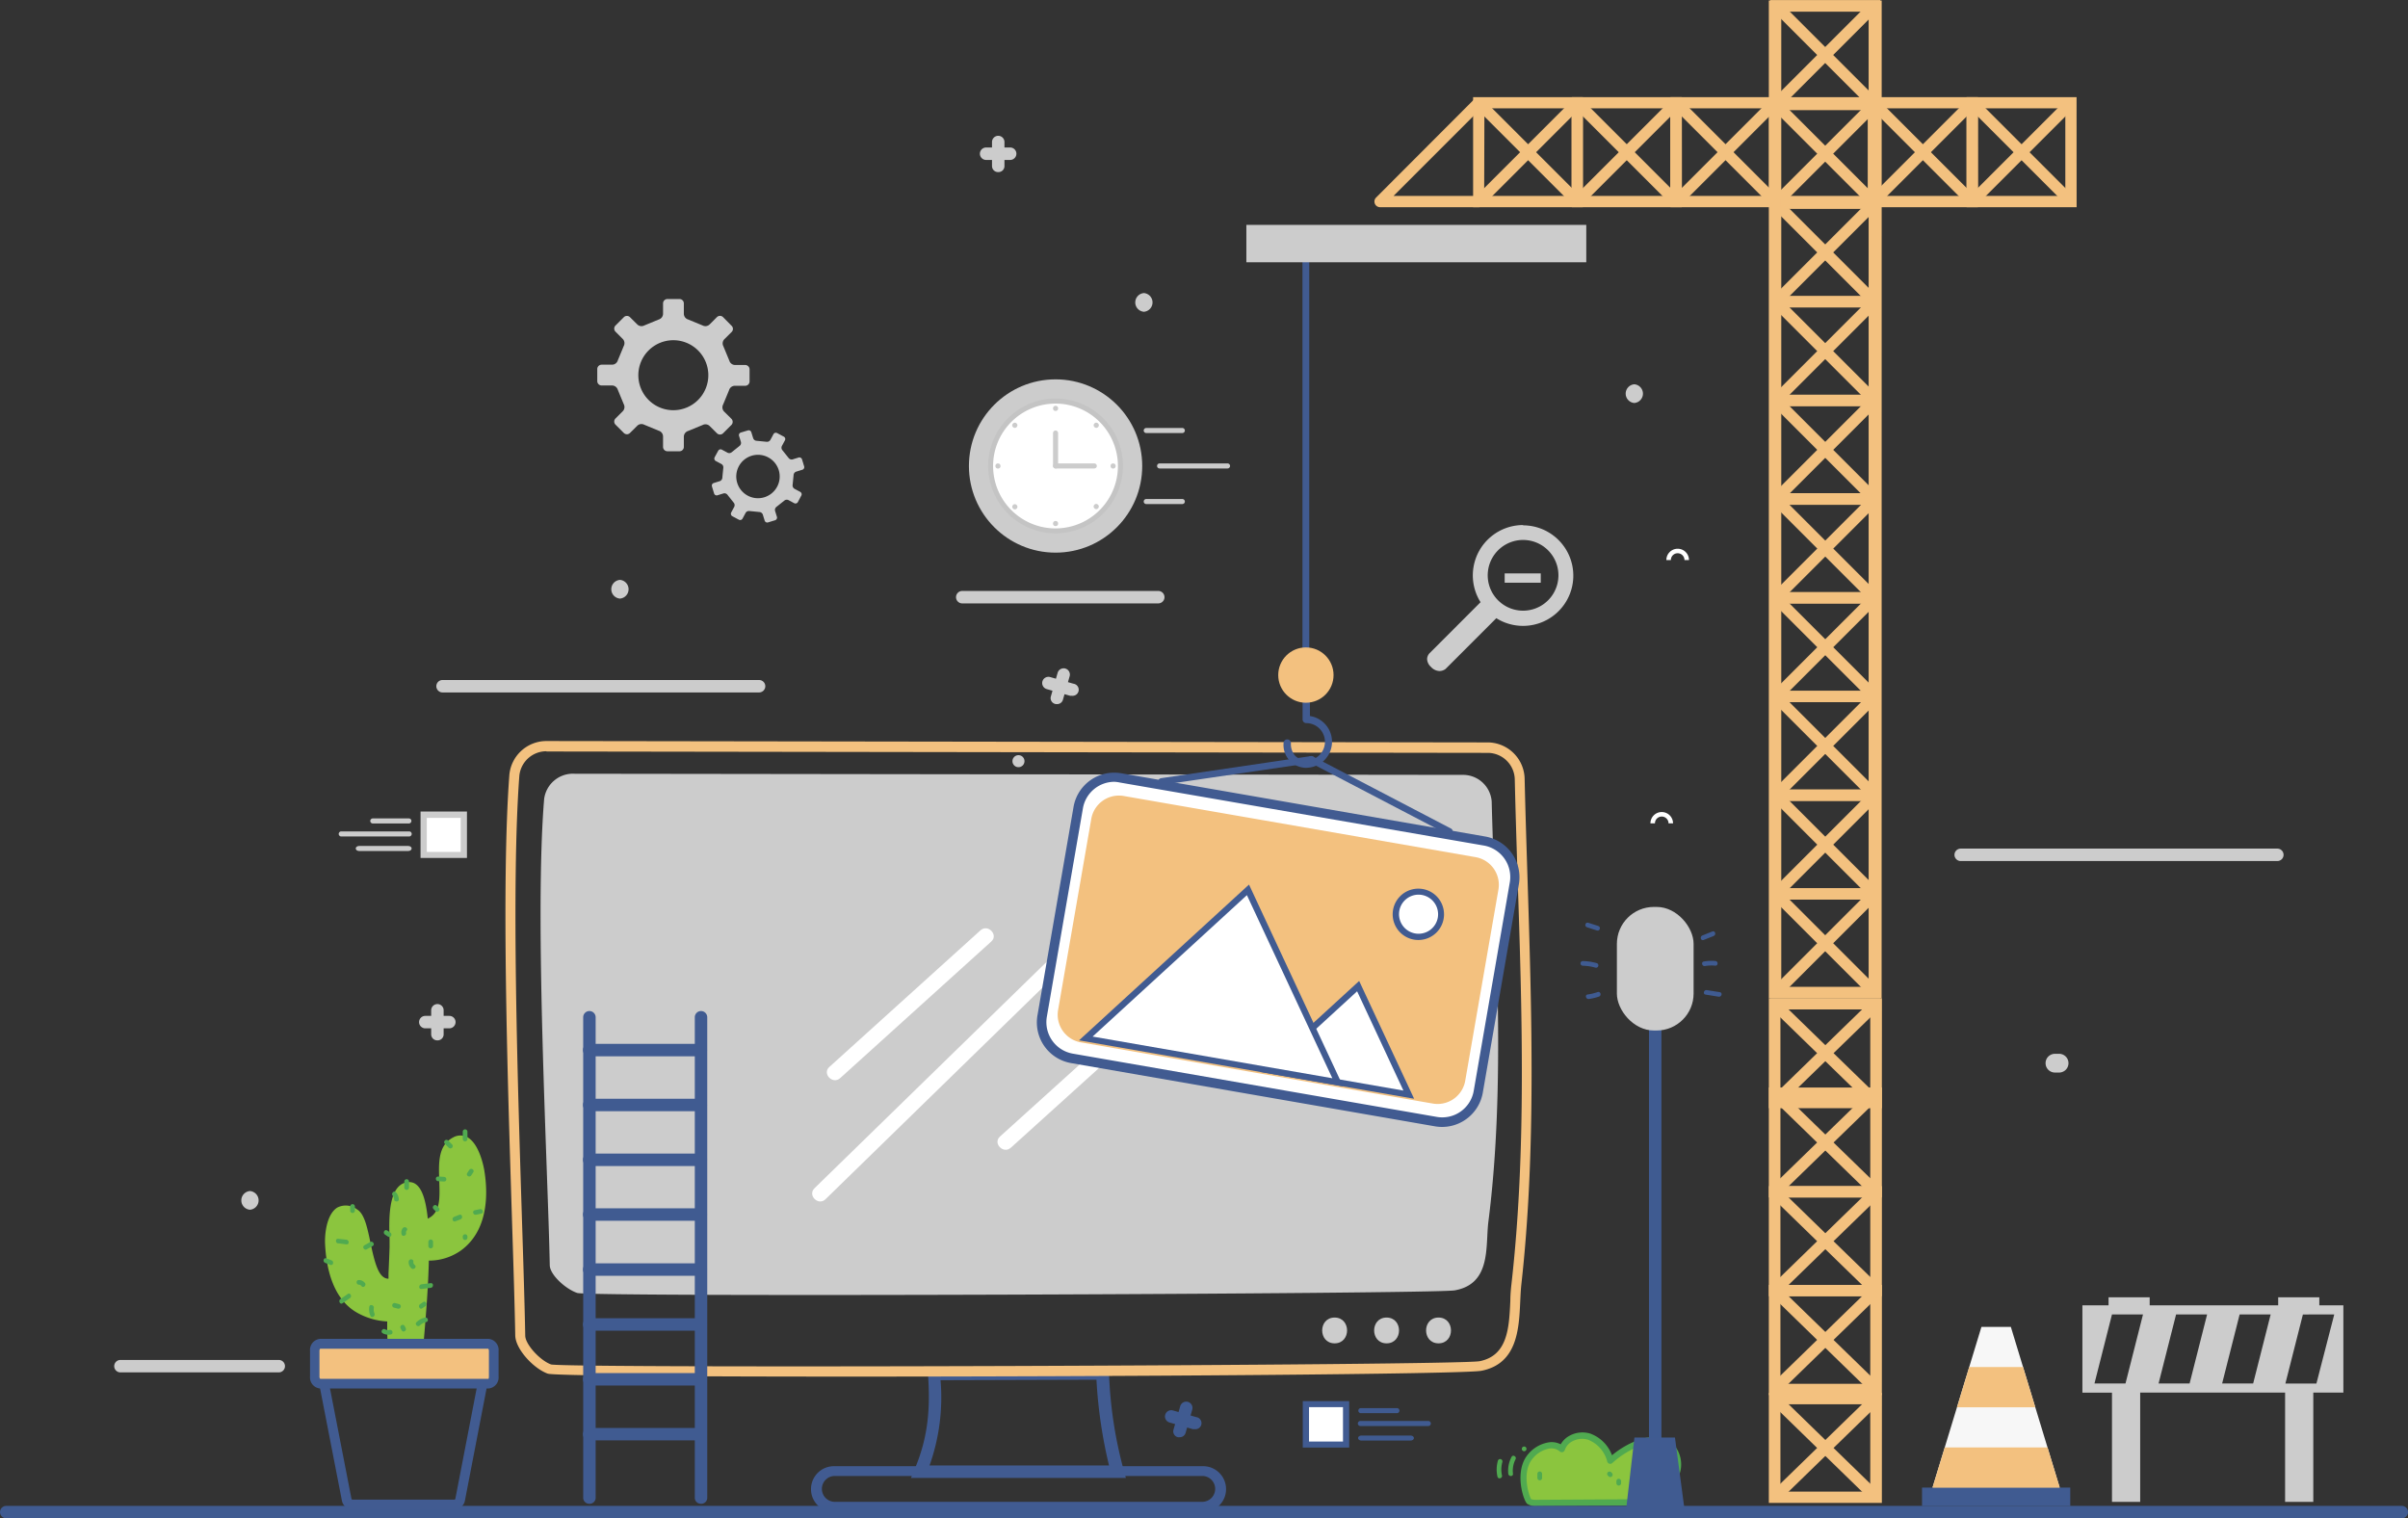 <svg id="OBJECTS" xmlns="http://www.w3.org/2000/svg" viewBox="0 0 400.47 252.51"><rect x="0" y="0" width="400.47" height="252.51" fill="#333333" stroke="none"/><defs><style>.cls-1{fill:#8bc53e;}.cls-2{fill:#50aa50;}.cls-3,.cls-7{fill:#ccc;}.cls-4{fill:#fff;}.cls-5{fill:#415b91;}.cls-6{fill:#f3c17f;}.cls-7{fill-rule:evenodd;}.cls-8{fill:#f7f7f7;}.cls-9{fill:#405b91;}.cls-10{fill:#c4c4c4;}.cls-11{fill:#3f5b91;}.cls-12{fill:#b6d0fb;}</style></defs><title>under-construction</title><path class="cls-1" d="M317.66,333.88a5.85,5.85,0,0,0-3.53-4A3.64,3.64,0,0,0,309.6,332c-1.61-1.35-4.09-.28-5.39,1.38-2.1,2.68-.48,7.06-.13,7.35a2.78,2.78,0,0,0,1.4.25l15.71-.09a19.68,19.68,0,0,0,4.21-.74c2.68-1.07,4.5-5.67,2.77-8-1.17-1.57-3.49-1.91-5.36-1.31a15.05,15.05,0,0,0-5.16,3.06" transform="translate(-49.76 -90.98)"/><path class="cls-2" d="M305.26,341.46a2.61,2.61,0,0,1-1.51-.38c-.62-.5-2.18-5.23,0-8.07a5.67,5.67,0,0,1,3.67-2.17,3.26,3.26,0,0,1,1.9.34,3.7,3.7,0,0,1,1.55-1.47,4.47,4.47,0,0,1,3.37-.31,6.09,6.09,0,0,1,3.61,3.6,15.14,15.14,0,0,1,4.77-2.68c1.88-.6,4.53-.39,5.93,1.49a5,5,0,0,1,.51,4.39,6.64,6.64,0,0,1-3.51,4.38,19.81,19.81,0,0,1-4.37.78l-15.74.09Zm2.61-9.6-.29,0a4.67,4.67,0,0,0-3,1.78c-1.84,2.35-.47,6.27-.17,6.67a3,3,0,0,0,1,.1l15.73-.09a19.3,19.3,0,0,0,4-.7,5.66,5.66,0,0,0,2.89-3.7,4,4,0,0,0-.34-3.49c-1.1-1.47-3.25-1.62-4.79-1.13a14.56,14.56,0,0,0-5,3,.52.52,0,0,1-.48.11.52.52,0,0,1-.36-.35,5.29,5.29,0,0,0-3.19-3.64,3.42,3.42,0,0,0-2.57.24,2.54,2.54,0,0,0-1.3,1.47.52.52,0,0,1-.83.24A2.11,2.11,0,0,0,307.87,331.86Z" transform="translate(-49.76 -90.98)"/><path class="cls-2" d="M301.14,333.28a4.91,4.91,0,0,0-.54,2.8c.05.49.83.5.78,0a4.17,4.17,0,0,1,.43-2.41c.23-.44-.44-.84-.67-.39Z" transform="translate(-49.76 -90.98)"/><path class="cls-2" d="M298.87,333.91a5.4,5.4,0,0,0-.07,2.65c.11.49.86.28.75-.21a4.55,4.55,0,0,1,.07-2.24.39.39,0,0,0-.75-.21Z" transform="translate(-49.76 -90.98)"/><path class="cls-2" d="M303.24,332.33a.39.39,0,0,0,0-.78.39.39,0,0,0,0,.78Z" transform="translate(-49.76 -90.98)"/><path class="cls-2" d="M305.44,336.09v.69a.39.39,0,0,0,.78,0v-.69a.39.39,0,0,0-.78,0Z" transform="translate(-49.76 -90.98)"/><path class="cls-2" d="M318.58,337.3v.35a.39.39,0,0,0,.78,0v-.35a.39.39,0,0,0-.78,0Z" transform="translate(-49.76 -90.98)"/><path class="cls-2" d="M317.14,336.36l.17.17a.39.39,0,0,0,.55-.55l-.17-.17a.39.39,0,0,0-.55.55Z" transform="translate(-49.76 -90.98)"/><path class="cls-3" d="M96.12,319.22H69.79a1,1,0,1,1,0-2.07H96.12a1,1,0,1,1,0,2.07Z" transform="translate(-49.76 -90.98)"/><path class="cls-4" d="M328,227.91h-.75a1.13,1.13,0,1,0-2.26,0h-.75a1.88,1.88,0,1,1,3.76,0Z" transform="translate(-49.76 -90.98)"/><path class="cls-4" d="M330.65,184.12h-.75a1.13,1.13,0,1,0-2.26,0h-.75a1.88,1.88,0,1,1,3.76,0Z" transform="translate(-49.76 -90.98)"/><path class="cls-5" d="M237,336.77H201.26l.61-1.44c2.35-5.57,2.59-10.33,2.23-15.78l-.07-1.1,30.17-.09v1a70.45,70.45,0,0,0,2.41,16Zm-32.7-2.07h29.9a78.76,78.76,0,0,1-2.09-14.26l-25.93.08A33.7,33.7,0,0,1,204.35,334.7Z" transform="translate(-49.76 -90.98)"/><path class="cls-6" d="M191,319.92c-27.17,0-49.18-.15-50.14-.49-2.33-.83-5.36-4.05-5.41-6.34-.09-5-.3-11.69-.55-19.5-.74-23.54-1.76-55.77-.44-73.61a6.19,6.19,0,0,1,6.13-5.76h.1l156.63.23a6.18,6.18,0,0,1,6,6.09c.12,5.21.29,10.54.46,15.93.72,22.6,1.46,46-1,68.06-.1.87-.14,1.83-.19,2.83-.21,4.64-.47,10.41-6.45,11.59C293.21,319.53,235.24,319.92,191,319.92Zm-50.39-104a4.52,4.52,0,0,0-4.49,4.22c-1.31,17.75-.3,49.94.44,73.44.25,7.81.46,14.56.55,19.52,0,1.44,2.44,4.13,4.3,4.8,3.33.68,150.59.18,154.42-.54,4.69-.93,4.9-5.55,5.11-10,0-1,.09-2,.2-2.94,2.49-22,1.75-45.28,1-67.82-.17-5.4-.34-10.73-.46-15.95a4.51,4.51,0,0,0-4.4-4.46l-156.62-.23Z" transform="translate(-49.76 -90.98)"/><path class="cls-7" d="M292.92,219.85l-147.58-.19a4.83,4.83,0,0,0-5.08,4.16c-1.65,19.75.6,61,.93,77.55,0,1.62,2.67,4,4.57,4.64,2.24.71,142.48.17,145.91-.43,6.16-1.07,5.11-7.38,5.62-11.41,2.92-22.81,1.13-47.61.55-69.92A4.78,4.78,0,0,0,292.92,219.85Z" transform="translate(-49.76 -90.98)"/><path class="cls-5" d="M249.85,342.45h-61.4a3.81,3.81,0,0,1,0-7.63h61.4a3.81,3.81,0,0,1,0,7.63Zm-61.4-6a2.15,2.15,0,0,0,0,4.29h61.4a2.15,2.15,0,0,0,0-4.29Z" transform="translate(-49.76 -90.98)"/><path class="cls-7" d="M271.72,312.25h0" transform="translate(-49.76 -90.98)"/><path class="cls-3" d="M271.72,314.39c2.76,0,2.76-4.29,0-4.29s-2.76,4.29,0,4.29Z" transform="translate(-49.76 -90.98)"/><path class="cls-7" d="M280.36,312.25h0" transform="translate(-49.76 -90.98)"/><path class="cls-3" d="M280.36,314.39c2.76,0,2.76-4.29,0-4.29s-2.76,4.29,0,4.29Z" transform="translate(-49.76 -90.98)"/><path class="cls-7" d="M289,312.25h0" transform="translate(-49.76 -90.98)"/><path class="cls-3" d="M289,314.39c2.76,0,2.76-4.29,0-4.29s-2.76,4.29,0,4.29Z" transform="translate(-49.76 -90.98)"/><path class="cls-7" d="M219.14,217.57h0" transform="translate(-49.76 -90.98)"/><path class="cls-3" d="M219.14,218.57a1,1,0,0,0,0-2,1,1,0,0,0,0,2Z" transform="translate(-49.76 -90.98)"/><polygon class="cls-8" points="342.55 247.4 321.39 247.4 329.53 220.67 334.42 220.67 342.55 247.4"/><rect class="cls-9" x="319.65" y="247.4" width="24.65" height="3.05"/><polygon class="cls-6" points="323.43 240.72 321.39 247.4 342.55 247.4 340.52 240.72 323.43 240.72"/><polygon class="cls-6" points="325.46 234.04 338.48 234.04 336.45 227.35 327.5 227.35 325.46 234.04"/><g id="_Group_" data-name="&lt;Group&gt;"><g id="_Group_2" data-name="&lt;Group&gt;"><path class="cls-3" d="M401,340.76h4.69V322.58h24.1v18.18h4.69V322.58h5V308.07h-4v-1.34h-6.84v1.34H407.27v-1.34h-6.84v1.34h-4.35v14.52H401Zm36.95-31.18v.06L435,321.07h-5.16l2.91-11.48Zm-13.47,11.48h-5.16l2.91-11.48h5.16Zm-10.57,0h-5.16l2.91-11.48h5.16ZM401,309.58h5.16l-2.91,11.48h-5.16Z" transform="translate(-49.76 -90.98)"/></g></g><path class="cls-3" d="M170,163.05l1.41-1.41a.73.73,0,0,0,0-1l-1.23-1.22a1,1,0,0,1-.16-1.16l1-2.42a1,1,0,0,1,.94-.7h1.73a.73.73,0,0,0,.73-.73v-2a.73.73,0,0,0-.73-.73H172a1,1,0,0,1-.94-.7l-1-2.42a1,1,0,0,1,.16-1.16l1.23-1.22a.72.72,0,0,0,0-1L170,143.71a.73.73,0,0,0-1,0l-1.23,1.23a1,1,0,0,1-1.15.17l-2.43-1a1,1,0,0,1-.7-.94v-1.73a.73.73,0,0,0-.73-.73h-2a.73.73,0,0,0-.73.73v1.73a1,1,0,0,1-.7.94l-2.43,1a1,1,0,0,1-1.15-.17l-1.23-1.22a.72.72,0,0,0-1,0l-1.41,1.41a.73.73,0,0,0,0,1l1.22,1.22a1,1,0,0,1,.17,1.16l-1,2.42a1,1,0,0,1-.94.7h-1.74a.73.73,0,0,0-.73.73v2a.73.73,0,0,0,.73.73h1.74a1,1,0,0,1,.94.7l1,2.42a1,1,0,0,1-.17,1.16l-1.22,1.22a.73.73,0,0,0,0,1l1.41,1.41a.72.72,0,0,0,1,0l1.23-1.22a1,1,0,0,1,1.16-.16l2.42,1a1,1,0,0,1,.7.94v1.74a.73.73,0,0,0,.73.73h2a.73.73,0,0,0,.73-.73V163.6a1,1,0,0,1,.7-.94l2.43-1a1,1,0,0,1,1.15.16l1.23,1.22A.72.72,0,0,0,170,163.05Zm-8.26-3.85a5.82,5.82,0,1,1,5.82-5.82A5.82,5.82,0,0,1,161.78,159.2Z" transform="translate(-49.76 -90.98)"/><path class="cls-3" d="M183.5,168.55l-.36-1.18a.46.46,0,0,0-.56-.3l-1,.31a.64.64,0,0,1-.68-.25l-1-1.25a.65.65,0,0,1-.11-.72l.51-.95a.45.45,0,0,0-.18-.61L179,163a.45.45,0,0,0-.61.19l-.51.95a.64.64,0,0,1-.66.31l-1.62-.16a.64.64,0,0,1-.58-.43l-.31-1a.45.45,0,0,0-.56-.3l-1.18.35a.45.45,0,0,0-.3.57l.31,1a.64.64,0,0,1-.25.68l-1.25,1a.64.64,0,0,1-.72.11l-.95-.51a.45.45,0,0,0-.61.19l-.59,1.08a.46.46,0,0,0,.18.61l.95.51a.64.64,0,0,1,.31.65l-.16,1.62a.64.64,0,0,1-.43.58l-1,.31a.45.45,0,0,0-.3.56l.36,1.18a.45.45,0,0,0,.56.3l1-.31a.64.64,0,0,1,.68.25l1,1.26a.65.65,0,0,1,.11.72l-.51.95a.46.46,0,0,0,.19.61l1.09.58a.45.45,0,0,0,.61-.18l.51-.95a.64.64,0,0,1,.66-.31l1.61.16a.64.64,0,0,1,.59.43l.31,1a.45.45,0,0,0,.56.3l1.18-.36a.46.46,0,0,0,.3-.56l-.31-1a.64.64,0,0,1,.25-.68l1.26-1a.65.65,0,0,1,.72-.11l.95.51a.45.45,0,0,0,.61-.18l.58-1.09a.45.45,0,0,0-.19-.61l-.95-.51a.64.64,0,0,1-.31-.65l.16-1.62a.64.64,0,0,1,.43-.58l1-.31A.45.45,0,0,0,183.5,168.55ZM179,171.93a3.61,3.61,0,1,1-1.47-4.88A3.6,3.6,0,0,1,179,171.93Z" transform="translate(-49.76 -90.98)"/><path class="cls-3" d="M242.39,191.33h-32.6a1,1,0,1,1,0-2.07h32.6a1,1,0,1,1,0,2.07Z" transform="translate(-49.76 -90.98)"/><path class="cls-3" d="M176,206.14H123.36a1,1,0,0,1,0-2.07H176a1,1,0,0,1,0,2.07Z" transform="translate(-49.76 -90.98)"/><path class="cls-3" d="M428.5,234.18H375.84a1,1,0,1,1,0-2.07H428.5a1,1,0,0,1,0,2.07Z" transform="translate(-49.76 -90.98)"/><path class="cls-9" d="M449.2,343.49H50.8a1,1,0,0,1,0-2.07H449.2a1,1,0,0,1,0,2.07Z" transform="translate(-49.76 -90.98)"/><path class="cls-3" d="M303.06,178.3a8.37,8.37,0,0,0-7.21,12.6l.14.23-8.47,8.47a1.48,1.48,0,0,0-.42,1,1.84,1.84,0,0,0,.64,1.29,2,2,0,0,0,1.42.69,1.72,1.72,0,0,0,1-.34l8.45-8.45.23.14a8.36,8.36,0,1,0,4.23-15.58Zm0,14.24a5.88,5.88,0,1,1,0-11.76h0a5.88,5.88,0,1,1,0,11.76Z" transform="translate(-49.76 -90.98)"/><path class="cls-3" d="M300,187.89H306v-1.55H300Z" transform="translate(-49.76 -90.98)"/><path class="cls-9" d="M147.75,341.07a1,1,0,0,1-1-1V260.16a1,1,0,1,1,2.07,0V340A1,1,0,0,1,147.75,341.07Z" transform="translate(-49.76 -90.98)"/><path class="cls-9" d="M166.31,341.07a1,1,0,0,1-1-1V260.16a1,1,0,1,1,2.07,0V340A1,1,0,0,1,166.31,341.07Z" transform="translate(-49.76 -90.98)"/><path class="cls-9" d="M166.31,266.65H147.75a1,1,0,0,1,0-2.07h18.56a1,1,0,0,1,0,2.07Z" transform="translate(-49.76 -90.98)"/><path class="cls-9" d="M166.31,275.78H147.75a1,1,0,0,1,0-2.07h18.56a1,1,0,0,1,0,2.07Z" transform="translate(-49.76 -90.98)"/><path class="cls-9" d="M166.31,284.9H147.75a1,1,0,0,1,0-2.07h18.56a1,1,0,0,1,0,2.07Z" transform="translate(-49.76 -90.98)"/><path class="cls-9" d="M166.31,294H147.75a1,1,0,0,1,0-2.07h18.56a1,1,0,1,1,0,2.07Z" transform="translate(-49.76 -90.98)"/><path class="cls-9" d="M166.31,303.15H147.75a1,1,0,0,1,0-2.07h18.56a1,1,0,0,1,0,2.07Z" transform="translate(-49.76 -90.98)"/><path class="cls-9" d="M166.31,312.28H147.75a1,1,0,0,1,0-2.07h18.56a1,1,0,0,1,0,2.07Z" transform="translate(-49.76 -90.98)"/><path class="cls-9" d="M166.31,321.4H147.75a1,1,0,0,1,0-2.07h18.56a1,1,0,0,1,0,2.07Z" transform="translate(-49.76 -90.98)"/><path class="cls-9" d="M166.31,330.53H147.75a1,1,0,0,1,0-2.07h18.56a1,1,0,1,1,0,2.07Z" transform="translate(-49.76 -90.98)"/><path class="cls-3" d="M122.47,264a1,1,0,0,1-1-1v-4a1,1,0,1,1,2.07,0v4A1,1,0,0,1,122.47,264Z" transform="translate(-49.76 -90.98)"/><path class="cls-3" d="M124.49,262h-4a1,1,0,1,1,0-2.07h4a1,1,0,0,1,0,2.07Z" transform="translate(-49.76 -90.98)"/><path class="cls-3" d="M215.74,119.6a1,1,0,0,1-1-1v-4a1,1,0,0,1,2.07,0v4A1,1,0,0,1,215.74,119.6Z" transform="translate(-49.76 -90.98)"/><path class="cls-3" d="M217.76,117.58h-4a1,1,0,0,1,0-2.07h4a1,1,0,0,1,0,2.07Z" transform="translate(-49.76 -90.98)"/><path class="cls-9" d="M248.43,328.66a1.07,1.07,0,0,1-.29,0l-3.88-1.11a1,1,0,0,1,.57-2l3.88,1.11a1,1,0,0,1-.28,2Z" transform="translate(-49.76 -90.98)"/><path class="cls-9" d="M245.93,330a1.07,1.07,0,0,1-.29,0,1,1,0,0,1-.71-1.28l1.11-3.88a1,1,0,1,1,2,.57l-1.11,3.88A1,1,0,0,1,245.93,330Z" transform="translate(-49.76 -90.98)"/><path class="cls-3" d="M228,206.69a1,1,0,0,1-.28,0l-3.88-1.11a1,1,0,0,1,.57-2l3.88,1.11a1,1,0,0,1-.28,2Z" transform="translate(-49.76 -90.98)"/><path class="cls-3" d="M225.54,208.08a1,1,0,0,1-1-1.32l1.11-3.88a1,1,0,1,1,2,.57l-1.11,3.88A1,1,0,0,1,225.54,208.08Z" transform="translate(-49.76 -90.98)"/><circle class="cls-3" cx="175.55" cy="77.5" r="14.41"/><circle class="cls-4" cx="175.55" cy="77.5" r="10.79"/><path class="cls-10" d="M225.31,179.68a11.21,11.21,0,1,1,11.21-11.21A11.22,11.22,0,0,1,225.31,179.68Zm0-21.58a10.38,10.38,0,1,0,10.37,10.38A10.39,10.39,0,0,0,225.31,158.1Z" transform="translate(-49.76 -90.98)"/><path class="cls-3" d="M225.31,168.89a.42.42,0,0,1-.42-.42V163a.42.42,0,1,1,.84,0v5.49A.42.42,0,0,1,225.31,168.89Z" transform="translate(-49.76 -90.98)"/><path class="cls-3" d="M231.75,168.89h-6.44a.42.42,0,1,1,0-.84h6.44a.42.42,0,1,1,0,.84Z" transform="translate(-49.76 -90.98)"/><circle class="cls-3" cx="175.55" cy="67.92" r="0.43"/><circle class="cls-3" cx="232.08" cy="161.7" r="0.43" transform="translate(-96.13 120.49) rotate(-45)"/><circle class="cls-3" cx="185.12" cy="77.5" r="0.43"/><circle class="cls-3" cx="232.08" cy="175.24" r="0.43" transform="translate(-105.71 124.43) rotate(-45)"/><circle class="cls-3" cx="175.55" cy="87.07" r="0.43"/><circle class="cls-3" cx="218.54" cy="175.24" r="0.43" transform="translate(-109.67 114.9) rotate(-45)"/><circle class="cls-3" cx="165.97" cy="77.5" r="0.43"/><circle class="cls-3" cx="218.54" cy="161.7" r="0.43" transform="translate(-100.1 110.92) rotate(-45)"/><path class="cls-3" d="M246.39,163h-6a.42.42,0,0,1,0-.84h6a.42.42,0,0,1,0,.84Z" transform="translate(-49.76 -90.98)"/><path class="cls-3" d="M246.39,174.81h-6a.42.42,0,1,1,0-.84h6a.42.42,0,0,1,0,.84Z" transform="translate(-49.76 -90.98)"/><path class="cls-3" d="M253.91,168.89h-11.3a.42.42,0,1,1,0-.84h11.3a.42.42,0,1,1,0,.84Z" transform="translate(-49.76 -90.98)"/><rect class="cls-4" x="217.17" y="233.54" width="6.68" height="6.68"/><path class="cls-5" d="M274.14,331.72h-7.72V324h7.72Zm-6.68-1h5.65V325h-5.65Z" transform="translate(-49.76 -90.98)"/><path class="cls-9" d="M282.08,326h-6a.42.42,0,1,1,0-.84h6a.42.42,0,0,1,0,.84Z" transform="translate(-49.76 -90.98)"/><path class="cls-9" d="M284.35,330.56h-8.18c-.31,0-.56-.19-.56-.42s.25-.42.56-.42h8.18c.31,0,.56.19.56.42S284.66,330.56,284.35,330.56Z" transform="translate(-49.76 -90.98)"/><path class="cls-9" d="M287.33,328.14H276a.42.42,0,1,1,0-.84h11.3a.42.42,0,0,1,0,.84Z" transform="translate(-49.76 -90.98)"/><rect class="cls-4" x="120.21" y="226.46" width="6.68" height="6.68" transform="translate(197.35 368.62) rotate(180)"/><path class="cls-3" d="M127.42,233.66H119.7v-7.72h7.72Zm-6.68-1h5.64V227h-5.64Z" transform="translate(-49.76 -90.98)"/><path class="cls-3" d="M111.76,227.93h6a.42.42,0,1,0,0-.84h-6a.42.42,0,0,0,0,.84Z" transform="translate(-49.76 -90.98)"/><path class="cls-3" d="M109.48,232.51h8.18c.31,0,.56-.19.56-.42s-.25-.42-.56-.42h-8.18c-.31,0-.56.19-.56.42S109.17,232.51,109.48,232.51Z" transform="translate(-49.76 -90.98)"/><path class="cls-3" d="M106.51,230.09h11.3a.42.42,0,1,0,0-.84h-11.3a.42.42,0,0,0,0,.84Z" transform="translate(-49.76 -90.98)"/><rect class="cls-11" x="274.24" y="160.59" width="2.07" height="89.19"/><rect class="cls-3" x="268.9" y="150.83" width="12.76" height="20.55" rx="6.15" ry="6.15"/><path class="cls-11" d="M333.4,256.39l2.19.35c.49.08.7-.67.21-.75l-2.19-.35c-.49-.08-.7.67-.21.75Z" transform="translate(-49.76 -90.98)"/><path class="cls-11" d="M333.32,251.64a6.35,6.35,0,0,1,1.72-.06c.5,0,.49-.73,0-.78a7.1,7.1,0,0,0-1.93.09c-.49.09-.28.84.21.75Z" transform="translate(-49.76 -90.98)"/><path class="cls-11" d="M333.08,247.31l1.68-.67c.46-.18.26-.93-.21-.75l-1.68.67c-.46.18-.26.93.21.75Z" transform="translate(-49.76 -90.98)"/><path class="cls-11" d="M314,257.12a8.91,8.91,0,0,0,1.68-.4c.47-.16.27-.91-.21-.75a8.91,8.91,0,0,1-1.68.4c-.49.07-.28.82.21.75Z" transform="translate(-49.76 -90.98)"/><path class="cls-11" d="M313,251.59a8.58,8.58,0,0,1,2.11.32.39.39,0,0,0,.21-.75,9.47,9.47,0,0,0-2.32-.35.39.39,0,0,0,0,.78Z" transform="translate(-49.76 -90.98)"/><path class="cls-11" d="M313.68,245.19l1.68.54c.48.15.68-.6.21-.75l-1.68-.54c-.48-.15-.68.6-.21.75Z" transform="translate(-49.76 -90.98)"/><polygon class="cls-9" points="270.44 250.99 271.82 239.07 278.56 239.07 280.12 250.82 270.44 250.99"/><path class="cls-1" d="M129.87,285.89c-.31-1.9-1.65-6.79-4.6-5.24-4.78,2.51,1,12-4.77,13.7-.31-3.79-1.12-6.4-2.84-6.25-3.53.32-2.59,8.53-2.65,10.38s-.15,3.73-.23,5.63c-4.16.75-3.33-10.09-5.86-11.59-3.93-2.33-4.76,2.86-4.66,5.26.18,4.08,1.28,9,5.12,11.13a10.4,10.4,0,0,0,5.23,1.38,54.54,54.54,0,0,0,.66,9.61,0,0,0,0,0,.07,0h0l2.33.13v0a.8.8,0,0,0,1.59,0c0-2,1.24-11.64,1.38-19.84a8.4,8.4,0,0,0,5.53-1.57C130.13,295.75,130.6,290.4,129.87,285.89Z" transform="translate(-49.76 -90.98)"/><path class="cls-1" d="M118.44,321.28a1.3,1.3,0,0,1-.67-.18,1.12,1.12,0,0,1-.5-.65l-1.72-.09-.62,0-.1-.39a53.14,53.14,0,0,1-.67-9.22,11.43,11.43,0,0,1-5-1.45c-4.09-2.31-5.16-7.53-5.34-11.5-.07-1.6.26-4.9,2.05-6a3.08,3.08,0,0,1,3.27.31c1.22.72,1.69,2.95,2.23,5.53.73,3.49,1.39,6,3,6l0-.86c.07-1.48.13-2.95.18-4.39,0-.28,0-.72,0-1.25-.11-3.23-.32-9.25,3.08-9.56a1.86,1.86,0,0,1,1.42.45c.95.8,1.55,2.64,1.85,5.62,2.15-1,2-3.44,1.91-6.29s-.26-5.86,2.27-7.19a2.45,2.45,0,0,1,2.33-.1c2.11,1.06,2.84,5.19,2.91,5.66h0c.56,3.46.8,9.77-3.88,13.2a9.2,9.2,0,0,1-5.36,1.7c-.12,5.35-.67,11.25-1,15.19-.18,2-.33,3.53-.34,4.17a1.18,1.18,0,0,1-.61,1A1.33,1.33,0,0,1,118.44,321.28Zm-2.8-1.8,2.47.13V320c0,.21.07.27.12.3a.45.45,0,0,0,.43,0,.29.29,0,0,0,.15-.28c0-.68.15-2.17.34-4.24.38-4,.95-10.15,1-15.6v-.5l.5.07a8,8,0,0,0,5.21-1.49c4.3-3.15,4.06-9.09,3.53-12.34h0c-.23-1.43-1-4.31-2.43-5a1.59,1.59,0,0,0-1.53.09c-2,1.07-1.92,3.64-1.8,6.37.13,3,.28,6.39-3.05,7.37l-.52.15,0-.54c-.31-3.78-1-5.13-1.59-5.59a1,1,0,0,0-.77-.25c-2.56.23-2.37,5.92-2.27,8.65,0,.56,0,1,0,1.31,0,1.44-.11,2.91-.18,4.4l-.07,1.59-.35.06c-2.84.51-3.64-3.32-4.35-6.7-.46-2.17-.93-4.42-1.81-4.95a2.28,2.28,0,0,0-2.37-.31c-1.32.79-1.69,3.59-1.62,5.17.17,3.75,1.15,8.66,4.89,10.77a10,10,0,0,0,5,1.32l.48,0v.48A54.63,54.63,0,0,0,115.64,319.48Z" transform="translate(-49.76 -90.98)"/><path class="cls-5" d="M125.29,342H108.41a1.78,1.78,0,0,1-1.79-1.46l-3.83-19.68,1.59-.31,3.83,19.68a.18.18,0,0,0,.2.15h16.88a.18.18,0,0,0,.2-.15l3.8-19.68,1.59.31-3.8,19.68A1.78,1.78,0,0,1,125.29,342Z" transform="translate(-49.76 -90.98)"/><path class="cls-6" d="M103,314.48h28c.48,0,.87.53.87,1.17v4.26c0,.65-.39,1.17-.87,1.17H103c-.48,0-.87-.53-.87-1.17v-4.26C102.09,315,102.48,314.48,103,314.48Z" transform="translate(-49.76 -90.98)"/><path class="cls-9" d="M131,321.53H103a1.49,1.49,0,0,1-1.31-1.62v-4.26A1.49,1.49,0,0,1,103,314h28a1.49,1.49,0,0,1,1.31,1.62v4.26A1.49,1.49,0,0,1,131,321.53Zm-28-6.61c-.2,0-.43.31-.43.73v4.26c0,.42.23.73.43.73h28c.2,0,.43-.31.43-.73v-4.26c0-.42-.23-.73-.43-.73Z" transform="translate(-49.76 -90.98)"/><path class="cls-12" d="M131,321.45H103a1.42,1.42,0,0,1-1.24-1.54v-4.26a1.42,1.42,0,0,1,1.24-1.54h28a1.42,1.42,0,0,1,1.24,1.54v4.26A1.42,1.42,0,0,1,131,321.45Zm-28-6.61c-.24,0-.5.33-.5.81v4.26c0,.47.26.81.5.81h28c.24,0,.5-.33.5-.81v-4.26c0-.48-.26-.81-.5-.81Z" transform="translate(-49.76 -90.98)"/><path class="cls-9" d="M131,321.9H103a1.85,1.85,0,0,1-1.68-2v-4.26a1.85,1.85,0,0,1,1.68-2h28a1.85,1.85,0,0,1,1.68,2v4.26A1.85,1.85,0,0,1,131,321.9Zm-28-6.61a.57.57,0,0,0-.11.36v4.26a.51.51,0,0,0,.12.38h28s.06-.14.06-.36v-4.26a.51.51,0,0,0-.12-.38Z" transform="translate(-49.76 -90.98)"/><path class="cls-2" d="M106,297.75l1.38.18c.5.06.49-.72,0-.78L106,297c-.5-.06-.49.72,0,.78Z" transform="translate(-49.76 -90.98)"/><path class="cls-2" d="M108,291.63v.69a.39.39,0,0,0,.78,0v-.69a.39.39,0,0,0-.78,0Z" transform="translate(-49.76 -90.98)"/><path class="cls-2" d="M110.74,298.76l1-.56c.44-.24,0-.92-.39-.67l-1,.56c-.44.24,0,.92.39.67Z" transform="translate(-49.76 -90.98)"/><path class="cls-2" d="M106.75,307.71l1.22-.85c.41-.28,0-1-.39-.67l-1.22.85c-.41.28,0,1,.39.67Z" transform="translate(-49.76 -90.98)"/><path class="cls-2" d="M103.83,301l.87.34c.47.18.67-.57.21-.75l-.87-.34c-.47-.18-.67.57-.21.75Z" transform="translate(-49.76 -90.98)"/><path class="cls-2" d="M109.48,304.64a.55.55,0,0,1,.41.24c.32.39.87-.17.55-.55a1.29,1.29,0,0,0-1-.47c-.5,0-.5.74,0,.78Z" transform="translate(-49.76 -90.98)"/><path class="cls-2" d="M111.18,308.3a2.64,2.64,0,0,0,.19,1.52c.19.46.86.06.67-.39a1.65,1.65,0,0,1-.11-.92c.08-.49-.67-.7-.75-.21Z" transform="translate(-49.76 -90.98)"/><path class="cls-2" d="M115.25,308.44l.69.18a.39.39,0,0,0,.21-.75l-.69-.18a.39.39,0,0,0-.21.75Z" transform="translate(-49.76 -90.98)"/><path class="cls-2" d="M117.73,300.79a1.29,1.29,0,0,0,.47,1.13c.38.32.93-.23.55-.55a.6.6,0,0,1-.24-.58c0-.5-.73-.5-.78,0Z" transform="translate(-49.76 -90.98)"/><path class="cls-2" d="M116.74,295.23a1.2,1.2,0,0,0-.2,1c.09.49.84.28.75-.21a.43.43,0,0,1,.12-.39c.3-.4-.38-.79-.67-.39Z" transform="translate(-49.76 -90.98)"/><path class="cls-2" d="M121,297.51v.69a.39.39,0,0,0,.78,0v-.69a.39.39,0,0,0-.78,0Z" transform="translate(-49.76 -90.98)"/><path class="cls-2" d="M113.77,296.29l.52.35c.42.28.81-.39.39-.67l-.52-.35c-.42-.28-.81.39-.39.67Z" transform="translate(-49.76 -90.98)"/><path class="cls-2" d="M115.07,289.83a1,1,0,0,1,.24.59c0,.5.82.5.78,0a1.87,1.87,0,0,0-.47-1.14c-.33-.38-.87.17-.55.55Z" transform="translate(-49.76 -90.98)"/><path class="cls-2" d="M117,287.48v1a.39.39,0,0,0,.78,0v-1a.39.39,0,0,0-.78,0Z" transform="translate(-49.76 -90.98)"/><path class="cls-2" d="M121.85,292.05l.34.35c.35.36.9-.19.55-.55l-.34-.35c-.35-.36-.9.19-.55.55Z" transform="translate(-49.76 -90.98)"/><path class="cls-2" d="M122.62,287.42l1,.06c.5,0,.5-.75,0-.78l-1-.06c-.5,0-.5.75,0,.78Z" transform="translate(-49.76 -90.98)"/><path class="cls-2" d="M123.72,281.19l.69.69a.39.39,0,0,0,.55-.55l-.69-.69a.39.39,0,0,0-.55.55Z" transform="translate(-49.76 -90.98)"/><path class="cls-2" d="M126.72,279.19v1.21a.39.39,0,0,0,.78,0v-1.21a.39.39,0,0,0-.78,0Z" transform="translate(-49.76 -90.98)"/><path class="cls-2" d="M128.13,286.46l.34-.52c.28-.42-.4-.81-.67-.39l-.34.52c-.28.42.4.81.67.39Z" transform="translate(-49.76 -90.98)"/><path class="cls-2" d="M125.49,294.1l.87-.34c.46-.18.26-.93-.21-.75l-.87.34c-.46.18-.26.93.21.75Z" transform="translate(-49.76 -90.98)"/><path class="cls-2" d="M128.93,293l.86-.18c.49-.1.28-.85-.21-.75l-.86.18c-.49.1-.28.85.21.75Z" transform="translate(-49.76 -90.98)"/><path class="cls-2" d="M126.72,296.64v.17a.39.39,0,0,0,.78,0v-.17a.39.39,0,0,0-.78,0Z" transform="translate(-49.76 -90.98)"/><path class="cls-2" d="M120,308.55l.52-.35c.41-.28,0-1-.39-.67l-.52.35c-.41.28,0,1,.39.67Z" transform="translate(-49.76 -90.98)"/><path class="cls-2" d="M119.58,311.42a2.16,2.16,0,0,1,1.06-.57c.49-.11.28-.86-.21-.75a3,3,0,0,0-1.4.77c-.36.35.19.9.55.55Z" transform="translate(-49.76 -90.98)"/><path class="cls-2" d="M116.38,311.89l.18.34c.23.45.9.05.67-.39l-.18-.34c-.23-.45-.9-.05-.67.39Z" transform="translate(-49.76 -90.98)"/><path class="cls-2" d="M113.42,312.72a1.93,1.93,0,0,0,1.34.19c.49-.1.28-.85-.21-.75a1.05,1.05,0,0,1-.74-.11c-.44-.23-.84.44-.39.67Z" transform="translate(-49.76 -90.98)"/><path class="cls-2" d="M119.85,305.35l1.55-.19c.49-.06.5-.84,0-.78l-1.55.19c-.49.06-.5.84,0,.78Z" transform="translate(-49.76 -90.98)"/><path class="cls-4" d="M189.51,270.26l25.11-22.7c1.24-1.12-.6-3-1.83-1.83l-25.11,22.7c-1.24,1.12.6,3,1.83,1.83Z" transform="translate(-49.76 -90.98)"/><path class="cls-4" d="M217.89,281.84,243,259.14c1.24-1.12-.6-3-1.83-1.83L216.06,280c-1.24,1.12.6,3,1.83,1.83Z" transform="translate(-49.76 -90.98)"/><path class="cls-4" d="M187.05,290.42l52.64-51.33c1.2-1.17-.64-3-1.83-1.83l-52.64,51.33c-1.2,1.17.64,3,1.83,1.83Z" transform="translate(-49.76 -90.98)"/><rect class="cls-5" x="216.61" y="39.84" width="1.13" height="72.44"/><path class="cls-5" d="M267,218.68a3.8,3.8,0,0,1-3.77-4.12.61.61,0,1,1,1.22,0,2.92,2.92,0,0,0,.74,2.15,2.88,2.88,0,0,0,1.81.75,3.11,3.11,0,1,0,0-6.22.61.61,0,0,1-.61-.61v-3.38a.61.61,0,1,1,1.22,0v2.81a4.33,4.33,0,0,1-.61,8.61Z" transform="translate(-49.76 -90.98)"/><circle class="cls-6" cx="217.18" cy="112.27" r="4.6"/><path class="cls-5" d="M242.86,221.51a.56.56,0,0,1,0-1.11l24.89-3.67a.56.56,0,1,1,.16,1.12L243,221.51Z" transform="translate(-49.76 -90.98)"/><path class="cls-5" d="M290.63,229.79l-.16-.06-22.89-11.95a.56.56,0,1,1,.52-1L291,228.74a.56.56,0,0,1-.36,1.06Z" transform="translate(-49.76 -90.98)"/><rect class="cls-4" x="225.54" y="225.26" width="73.61" height="47.36" rx="5.87" ry="5.87" transform="translate(-3.27 -132.21) rotate(9.86)"/><path class="cls-5" d="M289.6,278.4a6.89,6.89,0,0,1-1.18-.1l-60.53-10.52a6.86,6.86,0,0,1-5.59-7.94l6-34.67a6.87,6.87,0,0,1,7.94-5.59l60.53,10.52a6.87,6.87,0,0,1,5.59,7.94l-6,34.67A6.88,6.88,0,0,1,289.6,278.4ZM235.09,221a5.32,5.32,0,0,0-5.23,4.4l-6,34.67a5.31,5.31,0,0,0,4.32,6.14l60.53,10.52a5.31,5.31,0,0,0,6.14-4.32l6-34.67a5.31,5.31,0,0,0-4.32-6.14L236,221.12A5.32,5.32,0,0,0,235.09,221Z" transform="translate(-49.76 -90.98)"/><rect class="cls-6" x="228.76" y="228.93" width="67.17" height="40.03" rx="3.75" ry="3.75" transform="translate(-3.27 -132.21) rotate(9.86)"/><path class="cls-6" d="M288.85,274.58a4.74,4.74,0,0,1-.81-.07l-58.51-10.17a4.67,4.67,0,0,1-3.8-5.4l5.52-31.78a4.67,4.67,0,0,1,5.4-3.8l58.51,10.17a4.67,4.67,0,0,1,3.8,5.4l-5.52,31.78a4.67,4.67,0,0,1-4.59,3.87Zm-.54-1.6a3.11,3.11,0,0,0,3.6-2.53l5.52-31.78a3.12,3.12,0,0,0-2.53-3.6l-58.51-10.17a3.12,3.12,0,0,0-3.6,2.53l-5.52,31.78a3.11,3.11,0,0,0,2.53,3.6Z" transform="translate(-49.76 -90.98)"/><polygon class="cls-4" points="210.66 177.95 225.87 164.01 234.29 182.05 210.66 177.95"/><path class="cls-5" d="M284.94,273.71l-25.65-4.46,16.51-15.13Zm-23.39-5.12,21.61,3.76-7.7-16.51Z" transform="translate(-49.76 -90.98)"/><polygon class="cls-4" points="180.58 172.72 207.55 148 222.47 180 180.58 172.72"/><path class="cls-5" d="M273.13,271.66,229.21,264l28.27-25.91Zm-41.66-8.29,39.87,6.93-14.21-30.45Z" transform="translate(-49.76 -90.98)"/><circle class="cls-4" cx="285.66" cy="243.02" r="3.77" transform="translate(-52.44 391.89) rotate(-80.14)"/><path class="cls-5" d="M285.67,247.31a4.35,4.35,0,0,1-.74-.06,4.27,4.27,0,1,1,.74.06Zm0-7.54a3.25,3.25,0,1,0,3.21,3.81h0a3.26,3.26,0,0,0-3.21-3.81Z" transform="translate(-49.76 -90.98)"/><rect class="cls-3" x="207.28" y="37.4" width="56.53" height="6.22"/><path class="cls-6" d="M362.69,257H343.93V91.06h18.77Zm-16.91-1.86h15.05V92.92H345.78Z" transform="translate(-49.76 -90.98)"/><path class="cls-6" d="M362.46,109.27h-18.3V91h18.3ZM346,107.39h14.53V92.86H346Z" transform="translate(-49.76 -90.98)"/><rect class="cls-6" x="352.37" y="88.52" width="1.88" height="23.21" transform="translate(-17.08 188.18) rotate(-45)"/><rect class="cls-6" x="341.7" y="99.18" width="23.21" height="1.88" transform="translate(-17.08 188.18) rotate(-45)"/><path class="cls-6" d="M362.46,125.69h-18.3V107.39h18.3ZM346,123.81h14.53V109.27H346Z" transform="translate(-49.76 -90.98)"/><rect class="cls-6" x="352.37" y="104.93" width="1.88" height="23.21" transform="translate(-28.69 192.98) rotate(-45)"/><rect class="cls-6" x="341.7" y="115.6" width="23.21" height="1.88" transform="translate(-28.69 192.98) rotate(-45)"/><path class="cls-6" d="M362.46,142.1h-18.3v-18.3h18.3ZM346,140.22h14.53V125.69H346Z" transform="translate(-49.76 -90.98)"/><rect class="cls-6" x="352.37" y="121.35" width="1.88" height="23.21" transform="translate(-40.3 197.79) rotate(-45)"/><rect class="cls-6" x="341.7" y="132.01" width="23.21" height="1.88" transform="translate(-40.29 197.8) rotate(-45)"/><path class="cls-6" d="M362.46,158.52h-18.3V140.22h18.3ZM346,156.64h14.53V142.1H346Z" transform="translate(-49.76 -90.98)"/><rect class="cls-6" x="352.37" y="137.76" width="1.88" height="23.21" transform="translate(-51.9 202.6) rotate(-45)"/><rect class="cls-6" x="341.7" y="148.43" width="23.21" height="1.88" transform="translate(-51.9 202.6) rotate(-45)"/><path class="cls-6" d="M362.46,174.93h-18.3V156.64h18.3ZM346,173h14.53V158.52H346Z" transform="translate(-49.76 -90.98)"/><rect class="cls-6" x="352.37" y="154.18" width="1.88" height="23.21" transform="translate(-63.51 207.41) rotate(-45)"/><rect class="cls-6" x="341.7" y="164.84" width="23.21" height="1.88" transform="translate(-63.5 207.42) rotate(-45)"/><path class="cls-6" d="M362.46,191.34h-18.3V173h18.3ZM346,189.46h14.53V174.93H346Z" transform="translate(-49.76 -90.98)"/><rect class="cls-6" x="352.37" y="170.59" width="1.88" height="23.21" transform="translate(-75.12 212.21) rotate(-45)"/><rect class="cls-6" x="341.7" y="181.26" width="23.21" height="1.88" transform="translate(-75.11 212.23) rotate(-45)"/><path class="cls-6" d="M362.46,207.76h-18.3V189.46h18.3ZM346,205.88h14.53V191.34H346Z" transform="translate(-49.76 -90.98)"/><rect class="cls-6" x="352.37" y="187" width="1.88" height="23.21" transform="translate(-86.72 217.02) rotate(-45)"/><rect class="cls-6" x="341.7" y="197.67" width="23.21" height="1.88" transform="translate(-86.72 217.04) rotate(-45)"/><path class="cls-6" d="M362.46,224.17h-18.3V205.88h18.3ZM346,222.29h14.53V207.76H346Z" transform="translate(-49.76 -90.98)"/><rect class="cls-6" x="352.37" y="203.42" width="1.88" height="23.21" transform="translate(-98.33 221.83) rotate(-45)"/><rect class="cls-6" x="341.7" y="214.08" width="23.21" height="1.88" transform="translate(-98.32 221.84) rotate(-45)"/><path class="cls-6" d="M362.46,240.59h-18.3V222.29h18.3ZM346,238.71h14.53V224.17H346Z" transform="translate(-49.76 -90.98)"/><rect class="cls-6" x="352.37" y="219.83" width="1.88" height="23.21" transform="translate(-109.93 226.64) rotate(-45)"/><rect class="cls-6" x="341.7" y="230.5" width="23.21" height="1.88" transform="translate(-109.93 226.65) rotate(-45)"/><path class="cls-6" d="M362.46,257h-18.3V238.71h18.3ZM346,255.12h14.53V240.59H346Z" transform="translate(-49.76 -90.98)"/><rect class="cls-6" x="352.37" y="236.25" width="1.88" height="23.21" transform="translate(-121.54 231.44) rotate(-45)"/><rect class="cls-6" x="341.7" y="246.91" width="23.21" height="1.88" transform="translate(-121.55 231.36) rotate(-44.99)"/><path class="cls-6" d="M395.12,125.44H376.82v-18.3h18.29Zm-16.41-1.88h14.53V109H378.7Z" transform="translate(-49.76 -90.98)"/><rect class="cls-6" x="374.36" y="115.35" width="23.21" height="1.88" transform="translate(-18.91 216.07) rotate(-45.01)"/><rect class="cls-6" x="385.03" y="104.69" width="1.88" height="23.21" transform="translate(-18.95 216.01) rotate(-45)"/><path class="cls-6" d="M378.7,125.44H360.41v-18.3H378.7Zm-16.41-1.88h14.53V109H362.29Z" transform="translate(-49.76 -90.98)"/><rect class="cls-6" x="357.95" y="115.35" width="23.21" height="1.88" transform="translate(-23.72 204.46) rotate(-45.01)"/><rect class="cls-6" x="368.62" y="104.69" width="1.88" height="23.21" transform="translate(-23.76 204.4) rotate(-45)"/><path class="cls-6" d="M362.29,125.44H344v-18.3h18.29Zm-16.41-1.88h14.53V109H345.88Z" transform="translate(-49.76 -90.98)"/><path class="cls-6" d="M345.88,125.44H327.58v-18.3h18.29Zm-16.41-1.88H344V109H329.46Z" transform="translate(-49.76 -90.98)"/><rect class="cls-6" x="325.12" y="115.35" width="23.21" height="1.88" transform="translate(-33.37 181.19) rotate(-45)"/><rect class="cls-6" x="335.79" y="104.69" width="1.88" height="23.21" transform="translate(-33.37 181.18) rotate(-45)"/><path class="cls-6" d="M329.46,125.44H311.17v-18.3h18.29ZM313,123.56h14.53V109H313Z" transform="translate(-49.76 -90.98)"/><rect class="cls-6" x="308.71" y="115.35" width="23.21" height="1.88" transform="translate(-38.18 169.58) rotate(-45)"/><rect class="cls-6" x="319.37" y="104.69" width="1.88" height="23.21" transform="translate(-38.18 169.58) rotate(-45)"/><path class="cls-6" d="M313,125.44H294.75v-18.3H313Zm-16.41-1.88h14.53V109H296.63Z" transform="translate(-49.76 -90.98)"/><path class="cls-6" d="M295.69,125.44H279.28a.94.94,0,0,1-.66-1.61L295,107.42l1.33,1.33-14.81,14.81H295.3l16.14-16.14,1.33,1.33-16.41,16.41A.94.94,0,0,1,295.69,125.44Z" transform="translate(-49.76 -90.98)"/><rect class="cls-6" x="302.96" y="104.69" width="1.88" height="23.21" transform="translate(-42.99 157.97) rotate(-45)"/><path class="cls-6" d="M362.73,275.28H343.93V257h18.81Zm-16.87-1.88H360.8V258.86H345.86Z" transform="translate(-49.76 -90.98)"/><polygon class="cls-6" points="311.32 184.02 294.45 167.61 295.81 166.28 312.69 182.69 311.32 184.02"/><polygon class="cls-6" points="295.81 184.02 294.45 182.69 311.32 166.28 312.69 167.61 295.81 184.02"/><path class="cls-6" d="M362.73,340.93H343.93V322.64h18.81Zm-16.87-1.88H360.8V324.52H345.86Z" transform="translate(-49.76 -90.98)"/><polygon class="cls-6" points="311.32 249.68 294.45 233.26 295.81 231.94 312.69 248.35 311.32 249.68"/><polygon class="cls-6" points="295.81 249.68 294.45 248.35 311.32 231.94 312.69 233.26 295.81 249.68"/><path class="cls-6" d="M362.73,290.13H343.93V271.84h18.81Zm-16.87-1.88H360.8V273.72H345.86Z" transform="translate(-49.76 -90.98)"/><polygon class="cls-6" points="311.32 198.88 294.45 182.47 295.81 181.14 312.69 197.55 311.32 198.88"/><polygon class="cls-6" points="295.81 198.88 294.45 197.55 311.32 181.14 312.69 182.47 295.81 198.88"/><path class="cls-6" d="M362.73,306.55H343.93V288.25h18.81Zm-16.87-1.88H360.8V290.13H345.86Z" transform="translate(-49.76 -90.98)"/><polygon class="cls-6" points="311.32 215.29 294.45 198.88 295.81 197.55 312.69 213.97 311.32 215.29"/><polygon class="cls-6" points="295.81 215.29 294.45 213.97 311.32 197.55 312.69 198.88 295.81 215.29"/><path class="cls-6" d="M362.73,323H343.93V304.67h18.81Zm-16.87-1.88H360.8V306.55H345.86Z" transform="translate(-49.76 -90.98)"/><polygon class="cls-6" points="311.32 231.71 294.45 215.29 295.81 213.97 312.69 230.38 311.32 231.71"/><polygon class="cls-6" points="295.81 231.71 294.45 230.38 311.32 213.97 312.69 215.29 295.81 231.71"/><path class="cls-3" d="M152.86,189" transform="translate(-49.76 -90.98)"/><path class="cls-3" d="M152.86,190.53a1.56,1.56,0,0,0,0-3.11,1.56,1.56,0,0,0,0,3.11Z" transform="translate(-49.76 -90.98)"/><path class="cls-3" d="M321.56,156.48" transform="translate(-49.76 -90.98)"/><path class="cls-3" d="M321.56,158a1.56,1.56,0,0,0,0-3.11,1.56,1.56,0,0,0,0,3.11Z" transform="translate(-49.76 -90.98)"/><path class="cls-3" d="M391.39,267.79h.69" transform="translate(-49.76 -90.98)"/><path class="cls-3" d="M391.39,269.35h.69a1.56,1.56,0,1,0,0-3.11h-.69a1.56,1.56,0,0,0,0,3.11Z" transform="translate(-49.76 -90.98)"/><path class="cls-3" d="M91.33,290.61" transform="translate(-49.76 -90.98)"/><path class="cls-3" d="M91.33,292.17a1.56,1.56,0,0,0,0-3.11,1.56,1.56,0,0,0,0,3.11Z" transform="translate(-49.76 -90.98)"/><path class="cls-3" d="M240,141.27" transform="translate(-49.76 -90.98)"/><path class="cls-3" d="M240,142.83a1.56,1.56,0,0,0,0-3.11,1.56,1.56,0,0,0,0,3.11Z" transform="translate(-49.76 -90.98)"/></svg>